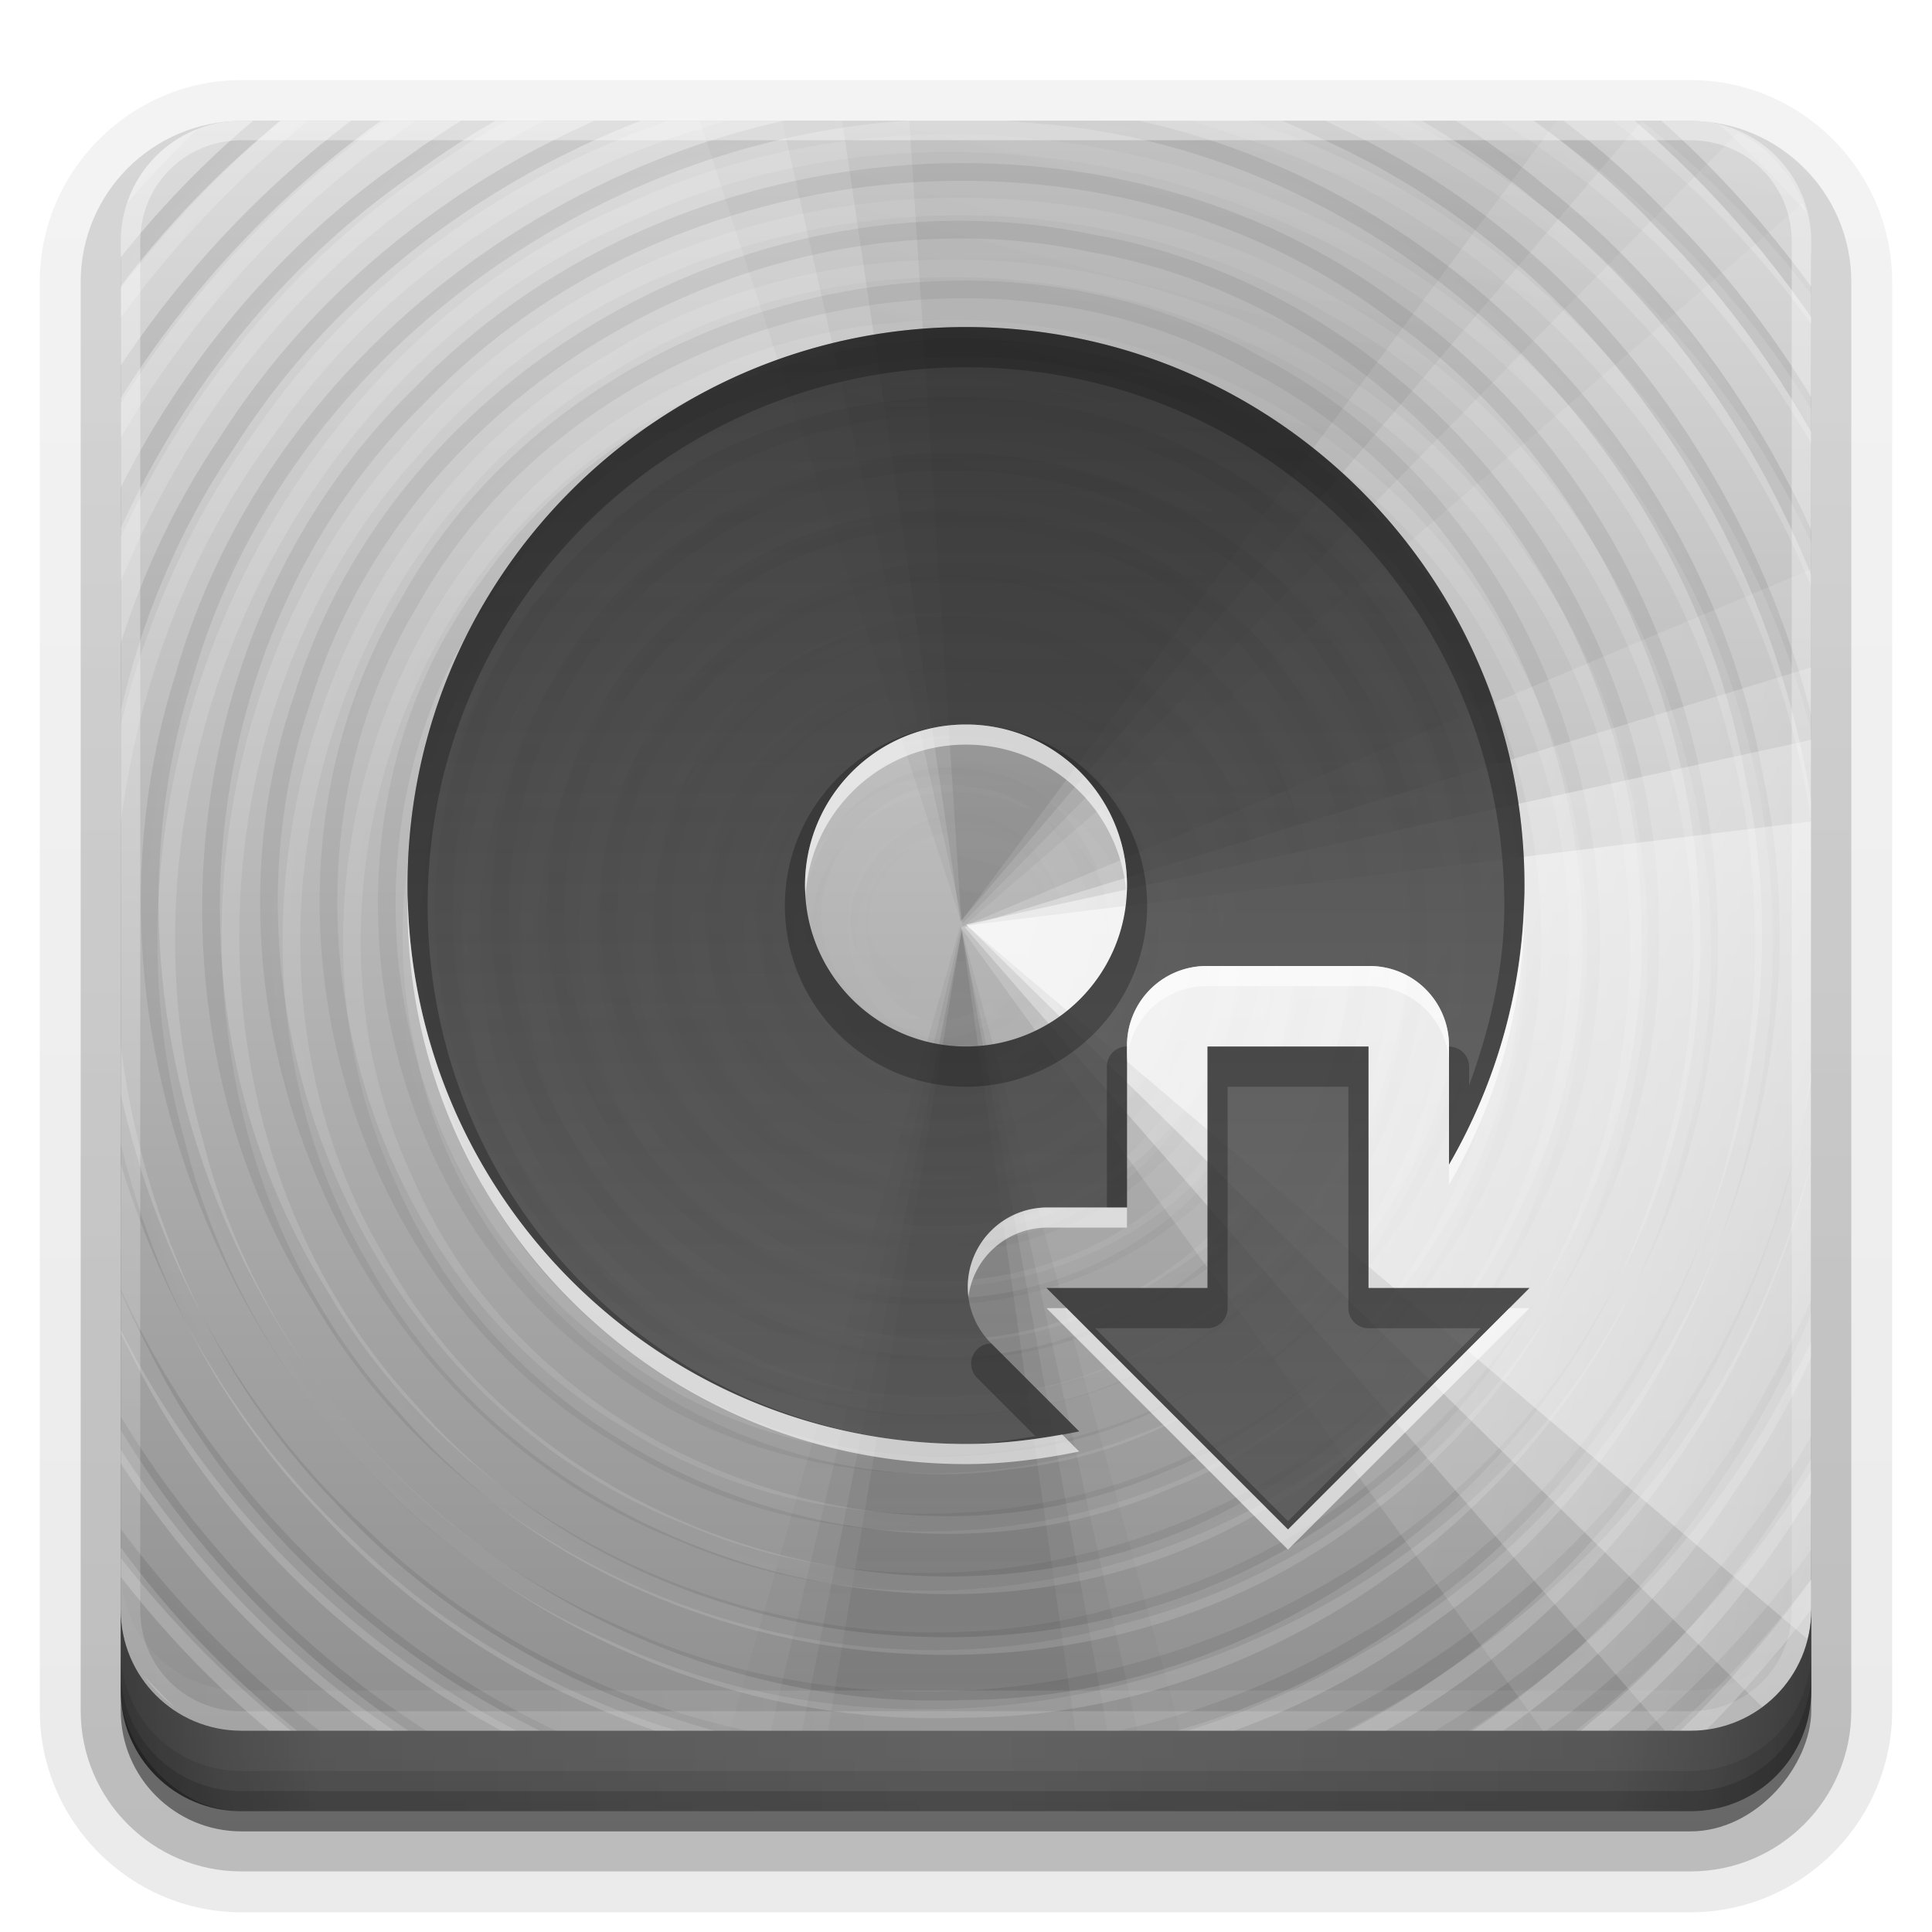 <?xml version="1.0" encoding="UTF-8"?>
<svg id="svg171" width="96" height="96" version="1.1" xmlns="http://www.w3.org/2000/svg" xmlns:cc="http://creativecommons.org/ns#" xmlns:dc="http://purl.org/dc/elements/1.1/" xmlns:rdf="http://www.w3.org/1999/02/22-rdf-syntax-ns#" xmlns:xlink="http://www.w3.org/1999/xlink">
 <defs id="defs56">
  <linearGradient id="linearGradient4384">
   <stop id="stop2" stop-color="#fff" offset="0"/>
   <stop id="stop4" stop-color="#fff" stop-opacity="0" offset="1"/>
  </linearGradient>
  <linearGradient id="ButtonShadow-0" x1="45.448" x2="45.448" y1="92.54" y2="7.016" gradientTransform="matrix(1.006 0 0 .994 100 0)" gradientUnits="userSpaceOnUse">
   <stop id="stop7" offset="0"/>
   <stop id="stop9" stop-opacity=".588" offset="1"/>
  </linearGradient>
  <linearGradient id="linearGradient3780" x1="32.251" x2="32.251" y1="6.132" y2="90.239" gradientTransform="matrix(1.024 0 0 1.012 -1.143 -98.071)" gradientUnits="userSpaceOnUse" xlink:href="#ButtonShadow-0"/>
  <linearGradient id="linearGradient3721" x1="32.251" x2="32.251" y1="6.132" y2="90.239" gradientTransform="translate(0,-97)" gradientUnits="userSpaceOnUse" xlink:href="#ButtonShadow-0"/>
  <linearGradient id="linearGradient4390" x1="48" x2="48" y1="88" y2="-40" gradientTransform="matrix(1,0,0,-1,0,92)" gradientUnits="userSpaceOnUse" xlink:href="#linearGradient4384"/>
  <linearGradient id="linearGradient4429" x1="48" x2="112.12" y1="82" y2="82.455" gradientUnits="userSpaceOnUse" spreadMethod="reflect" xlink:href="#linearGradient4384"/>
  <linearGradient id="linearGradient3228" x1="90" x2="48" y1="88" y2="88" gradientUnits="userSpaceOnUse" spreadMethod="reflect">
   <stop id="stop16" stop-opacity=".588" offset="0"/>
   <stop id="stop18" stop-opacity=".471" offset=".118"/>
   <stop id="stop20" stop-opacity=".392" offset=".238"/>
   <stop id="stop22" stop-opacity=".314" offset="1"/>
  </linearGradient>
  <linearGradient id="linearGradient3161" x1="48" x2="48" y1="90" y2="5.988" gradientUnits="userSpaceOnUse">
   <stop id="stop25" stop-color="#8c8c8c" offset="0"/>
   <stop id="stop27" stop-color="#dcdcdc" offset="1"/>
  </linearGradient>
  <linearGradient id="linearGradient4077-0" x1="48.234" x2="126.14" y1="48.047" y2="66.233" gradientUnits="userSpaceOnUse" xlink:href="#linearGradient4071-3"/>
  <linearGradient id="linearGradient4071-3">
   <stop id="stop31" offset="0"/>
   <stop id="stop33" stop-opacity="0" offset="1"/>
  </linearGradient>
  <linearGradient id="linearGradient4069-9" x1="48.055" x2="126.67" y1="48.032" y2="62.839" gradientUnits="userSpaceOnUse" xlink:href="#linearGradient4071-3"/>
  <linearGradient id="linearGradient4061-6" x1="47.997" x2="127.05" y1="48.029" y2="60.29" gradientUnits="userSpaceOnUse" xlink:href="#linearGradient4071-3"/>
  <linearGradient id="linearGradient4053-2" x1="47.998" x2="127.42" y1="48.029" y2="57.665" gradientUnits="userSpaceOnUse" xlink:href="#linearGradient4071-3"/>
  <radialGradient id="radialGradient3814-9" cx="48.41" cy="47.598" r="30.64" gradientTransform="matrix(1 0 0 .985 -30 .716)" gradientUnits="userSpaceOnUse">
   <stop id="stop39" stop-color="#fff" stop-opacity="0" offset="0"/>
   <stop id="stop41" stop-color="#fff" offset="1"/>
  </radialGradient>
  <radialGradient id="radialGradient5008" cx="48.265" cy="47.887" r="28.879" gradientTransform="matrix(1 0 0 1.014 -30 -.661)" gradientUnits="userSpaceOnUse">
   <stop id="stop44" stop-opacity="0" offset="0"/>
   <stop id="stop46" offset="1"/>
  </radialGradient>
  <linearGradient id="linearGradient4145-0" x1="48.234" x2="126.14" y1="48.047" y2="66.233" gradientUnits="userSpaceOnUse" xlink:href="#linearGradient4384"/>
  <linearGradient id="linearGradient4137-7" x1="48.055" x2="126.67" y1="48.032" y2="62.839" gradientUnits="userSpaceOnUse" xlink:href="#linearGradient4384"/>
  <linearGradient id="linearGradient4129-8" x1="47.997" x2="127.05" y1="48.029" y2="60.29" gradientUnits="userSpaceOnUse" xlink:href="#linearGradient4384"/>
  <linearGradient id="linearGradient4121-6" x1="47.998" x2="127.42" y1="48.029" y2="57.665" gradientUnits="userSpaceOnUse" xlink:href="#linearGradient4384"/>
  <clipPath id="clipPath4311">
   <rect id="rect53" x="6" y="8" width="84" height="80" rx="6" ry="6" fill="#f0f"/>
  </clipPath>
  <clipPath id="clipPath4921">
   <path id="path4923" d="m48 16.25c-15.327 0-27.75 12.423-27.75 27.75 0 15.327 12.423 27.75 27.75 27.75 1.916 0 3.818-0.255 5.625-0.625l-4.375-4.375a3.95 3.95 0 0 1 2.75-6.75h4v-8a3.95 3.95 0 0 1 4-4h8a3.95 3.95 0 0 1 4 4v5.875c2.361-4.081 3.75-8.821 3.75-13.875 0-15.327-12.423-27.75-27.75-27.75zm0 19.75c4.418 0 8 3.582 8 8s-3.582 8-8 8-8-3.582-8-8 3.582-8 8-8zm12 16v12h-8l12 12 12-12h-8v-12z" opacity=".4" stroke-width="4"/>
  </clipPath>
 </defs>
 <g id="g70">
  <g id="g66" fill="url(#linearGradient3780)">
   <path id="path58" transform="scale(1,-1)" d="m12-95.021c-5.511 0-10.022 4.51-10.022 10.021v71c0 5.511 4.51 10.021 10.021 10.021h72c5.511 0 10.021-4.51 10.021-10.021v-71c0-5.511-4.51-10.021-10.021-10.021h-72z" opacity=".08"/>
   <path id="path60" transform="scale(1,-1)" d="m12-94.035c-4.972 0-9.035 4.064-9.035 9.035v71c0 4.972 4.064 9.035 9.035 9.035h72c4.972 0 9.035-4.064 9.035-9.035v-71c0-4.972-4.064-9.035-9.035-9.035h-72z" opacity=".1"/>
   <path id="path62" transform="scale(1,-1)" d="m12-92.99c-4.409 0-7.99 3.581-7.99 7.99v71c0 4.409 3.581 7.99 7.99 7.99h72c4.409 0 7.99-3.581 7.99-7.99v-71c0-4.409-3.581-7.99-7.99-7.99h-72z" opacity=".2"/>
   <rect id="rect64" transform="scale(1,-1)" x="5" y="-92" width="86" height="85" rx="7" ry="7" opacity=".3"/>
  </g>
  <rect id="rect68" transform="scale(1,-1)" x="6" y="-91" width="84" height="84" rx="6" ry="6" fill="url(#linearGradient3721)" opacity=".45"/>
 </g>
 <g id="g136">
  <rect id="rect72" x="6" y="6" width="84" height="84" rx="6" ry="6" fill="url(#linearGradient3161)"/>
  <g id="g130" transform="translate(0,-2)" clip-path="url(#clipPath4311)">
   <g id="g82" transform="matrix(.141 .993 -1.165 .12 96.937 -5.195)" opacity=".9">
    <path id="path74" transform="matrix(.994 -.108 .108 .994 -5.158 5.492)" d="m108.9 48a60.896 60.896 0 0 1-6.546 27.467l-54.35-27.467z" color="#000000" fill="url(#linearGradient4077-0)" opacity=".05"/>
    <path id="path76" transform="matrix(.998 -.065 .065 .998 -3.094 3.242)" d="m108.9 48a60.896 60.896 0 0 1-4.457 22.869l-56.44-22.869z" color="#000000" fill="url(#linearGradient4069-9)" opacity=".07"/>
    <path id="path78" transform="matrix(.999 -.033 .033 .999 -1.563 1.616)" d="m108.9 48a60.896 60.896 0 0 1-3.13 19.272l-57.77-19.272z" color="#000000" fill="url(#linearGradient4061-6)" opacity=".1"/>
    <path id="path80" d="m108.9 48a60.896 60.896 0 0 1-2.075 15.761l-58.82-15.761z" color="#000000" fill="url(#linearGradient4053-2)" opacity=".1"/>
   </g>
   <g id="g88" transform="matrix(1.833 0 0 1.833 14.258 -39.234)" fill="none" stroke-width=".479">
    <path id="path84" d="m19.196 49.867c-3.738 2.563-5.605-4.899-1.155-4.812 4.387-0.236 3.979 6.801-0.145 6.615-3.174 0.243-5.099-3.899-3.104-6.285 2.028-2.981 7.171-1.684 7.739 1.817 0.969 3.636-3.157 7.039-6.567 5.523-3.946-1.27-4.49-7.147-1.107-9.366 3.57-2.796 9.392 0.237 9.206 4.758 0.257 4.351-4.689 7.672-8.648 5.935-4.719-1.551-5.692-8.42-1.909-11.473 3.659-3.435 10.363-1.458 11.675 3.359 1.593 4.559-2.064 9.921-6.919 10.009-4.934 0.465-9.383-4.339-8.523-9.226 0.48-5.046 6.044-8.597 10.839-7.043 5.178 1.246 7.964 7.581 5.662 12.315-2.07 5.179-9.066 7.066-13.621 4.002-5.194-3.019-5.926-10.893-1.749-15.07 4.296-4.829 12.905-3.785 16.13 1.741 3.588 5.436 0.745 13.65-5.446 15.695-6.086 2.396-13.647-1.743-14.738-8.237-1.475-6.41 3.513-13.362 10.125-13.808 6.547-0.848 13.055 4.594 13.184 11.238 0.523 6.584-5.016 12.887-11.659 13.025-6.796 0.538-13.3-5.181-13.44-12.038-0.553-7.008 5.345-13.715 12.417-13.857 7.223-0.57 14.129 5.518 14.276 12.799 0.544 7.071-5.079 13.91-12.151 14.606-7.06 1.019-14.41-3.962-15.813-11.012-1.766-7.233 2.791-15.364 10.015-17.379 7.396-2.396 16.205 1.872 18.685 9.293 2.829 7.457-1.114 16.692-8.577 19.625-7.624 3.345-17.458-0.452-20.711-8.155-3.627-7.73 0.028-17.902 7.832-21.439 7.827-3.917 18.336-0.419 22.166 7.477 4.217 7.914 0.888 18.76-7.088 22.89-7.991 4.527-19.172 1.382-23.611-6.665-4.844-8.058-1.898-19.571 6.209-24.326 7.972-5.073 19.561-2.547 24.767 5.318 5.623 7.877 3.599 19.843-4.151 25.573-7.618 6.053-19.659 4.732-25.992-2.574-6.537-7.045-6.348-18.848 0.006-25.943 5.969-7.142 17.094-8.694 25.012-3.988 7.87 4.287 11.778 14.219 9.324 22.774-2.103 8.654-10.4 15.241-19.316 15.262-9.351 0.375-18.515-6.176-20.825-15.313-2.84-9.826 2.376-21.277 11.857-25.282 9.8-4.531 22.58-0.439 27.807 9.04 5.626 9.457 2.708 22.791-6.297 29.09-8.847 6.617-22.359 5.123-29.763-2.992-7.444-7.667-7.989-20.556-1.735-29.099 5.692-8.332 17.147-11.703 26.557-8.289 9.341 3.005 16.04 12.41 15.838 22.219 0.143 10.289-6.983 20.254-16.957 23.049-10.921 3.426-23.853-1.921-28.876-12.275-5.597-10.683-1.901-25.098 8.168-31.748 9.877-6.965 24.558-5.161 32.664 3.725 8.12 8.388 8.871 22.382 2.264 31.88-5.872 9.029-17.788 13.194-28.077 10.261-10.334-2.561-18.453-12.028-19.261-22.667-1.247-11.537 5.843-23.476 16.82-27.472 11.762-4.671 26.426 0.214 32.851 11.167 6.963 11.11 4.255 26.939-5.848 35.24-9.018 7.808-23.123 8.436-33.026 1.904-9.31-5.773-14.27-17.436-12.265-28.169 1.644-10.784 10.062-20.17 20.686-22.756 11.827-3.17 25.393 2.05 31.78 12.56 6.786 10.594 5.379 25.435-2.951 34.783-7.206 8.462-19.472 11.822-30.072 8.71-10.579-2.807-19.154-11.944-21.08-22.748-2.468-12.198 3.355-25.652 14.214-31.864 11.255-6.788 26.724-4.954 36.275 3.999 8.648 7.756 11.835 20.656 8.327 31.654-2.022 6.679-6.326 12.653-12.119 16.565" opacity=".2" stroke="url(#radialGradient3814-9)"/>
    <path id="path86" d="m16.909 49.337c-3.886-1.859 1.369-6.941 3.412-3.237 2.279 3.499-3.707 6.507-5.513 3.024-1.708-2.497 0.786-6.049 3.698-5.541 3.417 0.252 4.794 5.102 2.182 7.233-2.532 2.525-7.293 0.746-7.666-2.781-0.83-3.851 3.749-7.092 7.183-5.362 3.997 1.609 4.268 7.843 0.458 9.838-3.459 2.279-8.543-0.214-8.994-4.298-0.966-4.622 4.226-8.686 8.535-7.023 4.566 1.379 6.125 7.836 2.783 11.205-2.996 3.478-9.147 3.016-11.526-0.939-2.727-3.84-0.888-9.785 3.544-11.399 4.381-2.002 9.948 0.889 10.947 5.574 1.435 4.854-2.455 10.158-7.446 10.512-5.247 0.757-10.124-4.104-9.766-9.309 0.018-5.71 6.15-10.054 11.573-8.6 6.016 1.241 9.248 8.822 6.232 14.102-2.77 5.537-10.88 7.1-15.506 2.977-4.864-3.87-5.051-12.061-0.225-16.044 4.575-4.26 12.667-3.458 16.177 1.772 3.809 4.986 2.422 12.928-2.985 16.191-5.17 3.559-12.99 1.995-16.26-3.407-3.672-5.338-2.057-13.409 3.521-16.782 5.505-3.785 13.829-2.118 17.306 3.635 3.902 5.674 2.172 14.252-3.751 17.832-5.561 3.806-13.862 2.429-17.796-3.061-4.194-5.327-3.586-13.743 1.55-18.248 5.114-4.89 13.972-5.004 19.064-0.015 5.486 4.948 6.159 14.227 1.23 19.795-4.794 5.872-14.268 7.015-20.228 2.265-6.377-4.685-7.925-14.583-3.131-20.921 4.639-6.658 14.748-8.484 21.367-3.742 6.944 4.58 9.058 14.893 4.38 21.797-4.51 7.232-15.018 9.646-22.208 5.044-7.523-4.426-10.247-15.123-5.733-22.6 4.33-7.816 15.206-10.862 22.972-6.449 7.964 4.151 11.391 14.89 7.392 22.912-3.811 8.37-14.622 12.391-23.021 8.734-8.602-3.393-13.237-13.932-10.232-22.616 2.692-8.728 12.496-14.181 21.355-12.323 8.714 1.52 15.279 9.938 15.168 18.692 0.211 8.514-6.106 16.451-14.314 18.497-8.122 2.38-17.486-1.318-21.74-8.647-4.753-7.518-3.716-18.174 2.707-24.416 6.738-7.008 18.641-8.155 26.444-2.255 8.385 5.912 11.091 18.375 5.772 27.182-5.11 9.125-17.471 13.059-26.934 8.641-9.65-4.137-14.842-15.969-11.681-25.919 2.773-9.77 13.122-16.343 23.126-15.255 9.563 0.725 17.78 8.551 19.441 17.919 1.966 9.116-2.591 19.099-10.761 23.593-8.4 5.008-19.988 3.878-27.028-3.004-8.009-7.36-9.754-20.544-3.619-29.599 6.133-9.683 19.754-13.491 30.012-8.364 10.427 4.82 15.918 17.76 12.456 28.655-3.045 10.669-14.207 17.937-25.163 17.012-10.222-0.542-19.313-8.37-21.788-18.233-2.803-9.722 1.131-20.904 9.504-26.624 8.903-6.51 22.099-6.348 30.604 0.789 9.434 7.461 12.381 21.852 6.42 32.345-5.836 11.011-20.151 16.303-31.784 11.933-10.712-3.712-17.932-15.023-17.261-26.278 0.327-10.406 7.57-20.031 17.356-23.48 9.658-3.772 21.383-1.303 28.559 6.212 8.23 8.228 10.38 21.874 4.764 32.125-5.494 10.62-18.378 16.514-30.03 14.1-10.389-1.91-18.983-10.409-21.459-20.612-2.717-10.041 0.728-21.441 8.706-28.16 8.867-7.828 22.708-9.428 32.98-3.442 10.936 6.037 16.777 19.641 13.947 31.756-2.274 10.804-11.377 19.557-22.097 21.896-6.458 1.509-13.42 0.806-19.393-2.103" opacity=".1" stroke="url(#radialGradient5008)"/>
   </g>
   <g id="g98" transform="matrix(1.063 -.131 -.74 3.228 32.525 -100.67)" opacity=".9">
    <path id="path90" transform="matrix(.994 -.108 .108 .994 -5.158 5.492)" d="m108.9 48a60.896 60.896 0 0 1-6.546 27.467l-54.35-27.467z" color="#000000" fill="url(#linearGradient4145-0)" opacity=".2"/>
    <path id="path92" transform="matrix(.998 -.065 .065 .998 -3.094 3.242)" d="m108.9 48a60.896 60.896 0 0 1-4.457 22.869l-56.44-22.869z" color="#000000" fill="url(#linearGradient4137-7)" opacity=".4"/>
    <path id="path94" transform="matrix(.999 -.033 .033 .999 -1.563 1.616)" d="m108.9 48a60.896 60.896 0 0 1-3.13 19.272l-57.77-19.272z" color="#000000" fill="url(#linearGradient4129-8)" opacity=".6"/>
    <path id="path96" d="m108.9 48a60.896 60.896 0 0 1-2.075 15.761l-58.82-15.761z" color="#000000" fill="url(#linearGradient4121-6)" opacity=".8"/>
   </g>
   <g id="g108" transform="matrix(-.617 .787 -.787 -.617 115 40.012)" opacity=".5">
    <path id="path100" transform="matrix(.994 -.108 .108 .994 -5.158 5.492)" d="m108.9 48a60.896 60.896 0 0 1-6.546 27.467l-54.35-27.467z" color="#000000" fill="url(#linearGradient4077-0)" opacity=".05"/>
    <path id="path102" transform="matrix(.998 -.065 .065 .998 -3.094 3.242)" d="m108.9 48a60.896 60.896 0 0 1-4.457 22.869l-56.44-22.869z" color="#000000" fill="url(#linearGradient4069-9)" opacity=".07"/>
    <path id="path104" transform="matrix(.999 -.033 .033 .999 -1.563 1.616)" d="m108.9 48a60.896 60.896 0 0 1-3.13 19.272l-57.77-19.272z" color="#000000" fill="url(#linearGradient4061-6)" opacity=".1"/>
    <path id="path106" d="m108.9 48a60.896 60.896 0 0 1-2.075 15.761l-58.82-15.761z" color="#000000" fill="url(#linearGradient4053-2)" opacity=".1"/>
   </g>
   <g id="g118" transform="matrix(-.068 -1.046 2.711 .602 -79.095 69.08)" opacity=".8">
    <path id="path110" transform="matrix(.994 -.108 .108 .994 -5.158 5.492)" d="m108.9 48a60.896 60.896 0 0 1-6.546 27.467l-54.35-27.467z" color="#000000" fill="url(#linearGradient4077-0)" opacity=".05"/>
    <path id="path112" transform="matrix(.998 -.065 .065 .998 -3.094 3.242)" d="m108.9 48a60.896 60.896 0 0 1-4.457 22.869l-56.44-22.869z" color="#000000" fill="url(#linearGradient4069-9)" opacity=".07"/>
    <path id="path114" transform="matrix(.999 -.033 .033 .999 -1.563 1.616)" d="m108.9 48a60.896 60.896 0 0 1-3.13 19.272l-57.77-19.272z" color="#000000" fill="url(#linearGradient4061-6)" opacity=".1"/>
    <path id="path116" d="m108.9 48a60.896 60.896 0 0 1-2.075 15.761l-58.82-15.761z" color="#000000" fill="url(#linearGradient4053-2)" opacity=".1"/>
   </g>
   <g id="g128" transform="matrix(-1.063 .131 .74 -3.228 62.997 196.67)" opacity=".9">
    <path id="path120" transform="matrix(.994 -.108 .108 .994 -5.158 5.492)" d="m108.9 48a60.896 60.896 0 0 1-6.546 27.467l-54.35-27.467z" color="#000000" fill="url(#linearGradient4145-0)" opacity=".2"/>
    <path id="path122" transform="matrix(.998 -.065 .065 .998 -3.094 3.242)" d="m108.9 48a60.896 60.896 0 0 1-4.457 22.869l-56.44-22.869z" color="#000000" fill="url(#linearGradient4137-7)" opacity=".4"/>
    <path id="path124" transform="matrix(.999 -.033 .033 .999 -1.563 1.616)" d="m108.9 48a60.896 60.896 0 0 1-3.13 19.272l-57.77-19.272z" color="#000000" fill="url(#linearGradient4129-8)" opacity=".6"/>
    <path id="path126" d="m108.9 48a60.896 60.896 0 0 1-2.075 15.761l-58.82-15.761z" color="#000000" fill="url(#linearGradient4121-6)" opacity=".8"/>
   </g>
  </g>
  <path id="path132" d="m12 86c-3.324 0-6-2.676-6-6v-68c0-3.324 2.676-6 6-6h72c3.324 0 6 2.676 6 6v68c0 3.324-2.676 6-6 6zm0-0.969h72c2.805 0 5.031-2.226 5.031-5.031v-68c0-2.805-2.226-5.031-5.031-5.031h-72c-2.805 0-5.031 2.226-5.031 5.031v68c0 2.805 2.226 5.031 5.031 5.031z" fill="url(#linearGradient4390)" opacity=".4"/>
  <path id="path134" d="m6 78v2c0 3.324 2.676 6 6 6h72c3.324 0 6-2.676 6-6v-2c0 3.324-2.676 6-6 6h-72c-3.324 0-6-2.676-6-6z" fill="url(#linearGradient4429)" opacity=".1"/>
 </g>
 <g id="g144">
  <path id="path138" d="m6 80v4c0 3.324 2.676 6 6 6h72c3.324 0 6-2.676 6-6v-4c0 3.324-2.676 6-6 6h-72c-3.324 0-6-2.676-6-6z" fill="url(#linearGradient3228)"/>
  <path id="path140" d="m6 82v2c0 3.324 2.676 6 6 6h72c3.324 0 6-2.676 6-6v-2c0 3.324-2.676 6-6 6h-72c-3.324 0-6-2.676-6-6z" color="#000000" opacity=".1"/>
  <path id="path142" d="m6 83v1c0 3.324 2.676 6 6 6h72c3.324 0 6-2.676 6-6v-1c0 3.324-2.676 6-6 6h-72c-3.324 0-6-2.676-6-6z" color="#000000" opacity=".15"/>
 </g>
 <defs id="defs154">
  <filter id="w">
   <feGaussianBlur id="feGaussianBlur146" stdDeviation="0.689"/>
  </filter>
  <linearGradient id="a" x1="8" x2="8" y1="20.25" y2="80" gradientUnits="userSpaceOnUse">
   <stop id="stop149" stop-color="#1e1e1e" offset="0"/>
   <stop id="stop151" stop-color="#505050" offset="1"/>
  </linearGradient>
 </defs>
 <g id="g169" transform="translate(0,-4)" stroke-width="4">
  <path id="base" d="m48 20.25c-15.327 0-27.75 12.423-27.75 27.75 0 15.327 12.423 27.75 27.75 27.75 1.916 0 3.818-0.255 5.625-0.625l-4.375-4.375a3.95 3.95 0 0 1 2.75-6.75h4v-8a3.95 3.95 0 0 1 4-4h8a3.95 3.95 0 0 1 4 4v5.875c2.361-4.081 3.75-8.821 3.75-13.875 0-15.327-12.423-27.75-27.75-27.75zm0 19.75c4.418 0 8 3.582 8 8s-3.582 8-8 8-8-3.582-8-8 3.582-8 8-8zm12 16v12h-8l12 12 12-12h-8v-12z" fill="url(#a)" opacity=".8"/>
  <path id="path2" transform="translate(0,4)" d="m48 16.25c-15.327 0-27.75 12.423-27.75 27.75 0 15.327 12.423 27.75 27.75 27.75-14.787 0-26.75-11.963-26.75-26.75 0-14.787 11.963-26.75 26.75-26.75 14.787 0 26.75 11.963 26.75 26.75 0 3.164-0.73 6.115-1.75 8.934v-0.934a1 1 0 0 0-1-0.994v5.869c2.361-4.081 3.75-8.821 3.75-13.875 0-15.327-12.423-27.75-27.75-27.75zm0 55.5c1.916 0 3.818-0.255 5.625-0.625l-4.367-4.367a1 1 0 0 0-0.715 1.699l2.908 2.908c-1.148 0.165-2.289 0.385-3.451 0.385zm-0.826-35.707c-4.573 0.42-8.174 4.277-8.174 8.957 0 4.959 4.041 9 9 9s9-4.041 9-9c0-4.68-3.601-8.537-8.174-8.957 4.03 0.413 7.174 3.818 7.174 7.957 0 4.418-3.582 8-8 8s-8-3.582-8-8c0-4.139 3.144-7.544 7.174-7.957zm8.826 15.953a1 1 0 0 0-1 1.004v7h1v-8a3.95 3.95 0 0 1 0-0.004zm4 0.004v12h-8l12 12 12-12h-8v-12h-8zm1 2h6v11a1 1 0 0 0 1 1h5.586l-9.586 9.586-9.586-9.586h5.586a1 1 0 0 0 1-1v-11z" clip-path="url(#clipPath4921)" filter="url(#w)" opacity=".5"/>
  <path id="path164" transform="translate(0,4)" d="m48 36c-4.418 0-8 3.582-8 8 0 0.169 0.015 0.334 0.025 0.5 0.259-4.184 3.725-7.5 7.975-7.5s7.715 3.316 7.975 7.5c0.01-0.166 0.025-0.331 0.025-0.5 0-4.418-3.582-8-8-8zm27.736 8.418c-0.075 4.897-1.441 9.489-3.736 13.457v1c2.361-4.081 3.75-8.821 3.75-13.875 0-0.195-0.01-0.388-0.014-0.582zm-55.475 0.082c-0.003 0.167-0.012 0.332-0.012 0.5 0 15.327 12.423 27.75 27.75 27.75 1.916 0 3.818-0.255 5.625-0.625l-0.844-0.844c-1.552 0.28-3.16 0.469-4.781 0.469-15.159 0-27.47-12.155-27.738-27.25zm39.738 3.5a3.95 3.95 0 0 0-4 4v1a3.95 3.95 0 0 1 4-4h8a3.95 3.95 0 0 1 4 4v-1a3.95 3.95 0 0 0-4-4h-8zm-8 12a3.95 3.95 0 0 0-3.879 4.439 3.95 3.95 0 0 1 3.879-3.439h4v-1h-4zm0 5 12 12 12-12h-1l-11 11-11-11h-1z" fill="#fff" opacity=".6"/>
 </g>
</svg>
